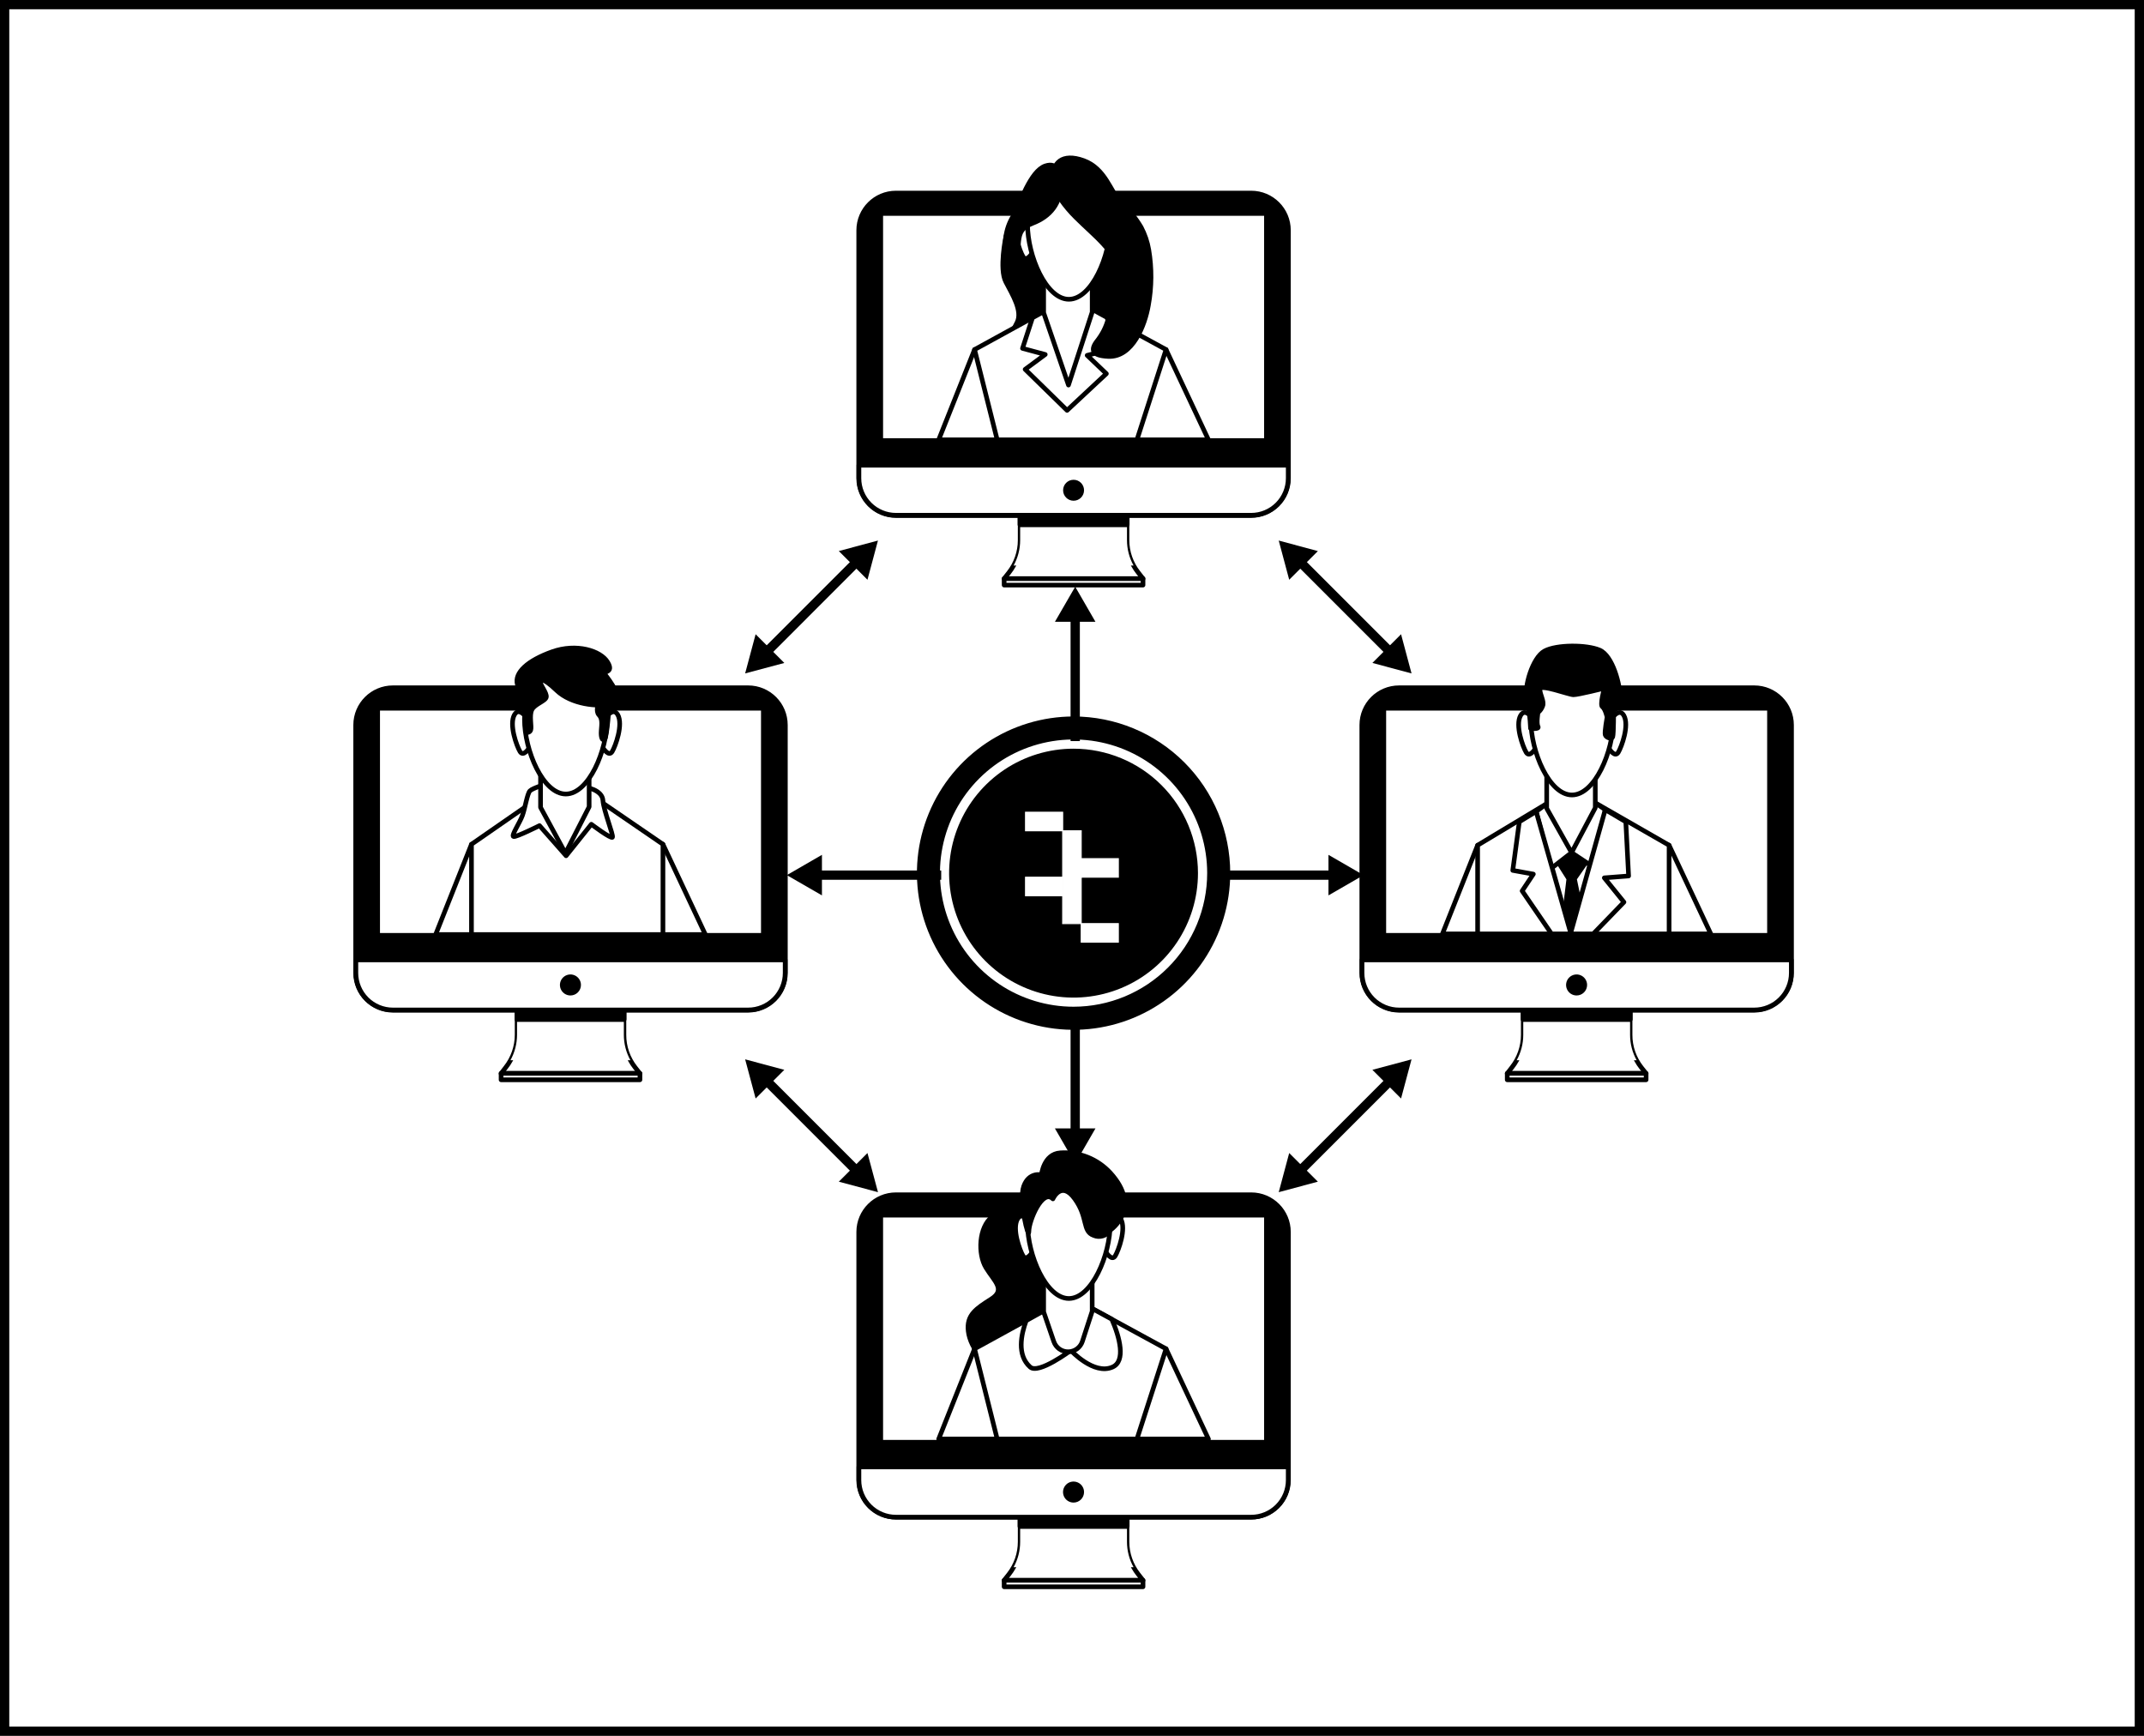 <svg width="462" height="374" viewBox="0 0 462 374" fill="none" xmlns="http://www.w3.org/2000/svg">
<rect width="462" height="374" fill="#1E1E1E"/>
<g clip-path="url(#clip0_0_1)">
<rect width="1440" height="3665" transform="translate(-150 -988)" fill="#0A0B0F"/>
<rect x="-150" y="-130" width="1440" height="996" fill="white"/>
<rect x="1" y="1" width="460" height="372" fill="white" stroke="black" stroke-width="2"/>
<path d="M242.849 332.188V324.38H219.83V332.188C219.832 334.738 218.973 337.213 217.391 339.213L216.378 340.493H246.301L245.296 339.213C243.709 337.216 242.846 334.739 242.849 332.188Z" fill="white" stroke="black" stroke-linecap="round" stroke-linejoin="round"/>
<g style="mix-blend-mode:multiply">
<path d="M218.422 337.667H244.266C243.334 335.991 242.846 334.105 242.849 332.188V324.38H219.83V332.188C219.831 334.104 219.347 335.989 218.422 337.667Z" fill="white"/>
</g>
<path d="M242.848 325.557H219.83V328.855H242.848V325.557Z" fill="black" stroke="black" stroke-width="1.095" stroke-linecap="round" stroke-linejoin="round"/>
<path d="M269.612 257.464H193.067C188.661 257.464 185.088 261.036 185.088 265.443V318.866C185.088 323.273 188.661 326.845 193.067 326.845H269.612C274.018 326.845 277.591 323.273 277.591 318.866V265.443C277.591 261.036 274.018 257.464 269.612 257.464Z" fill="black" stroke="black" stroke-width="1.095" stroke-linecap="round" stroke-linejoin="round"/>
<path d="M185.088 316.057H277.591V318.9C277.591 319.948 277.384 320.986 276.983 321.954C276.582 322.922 275.995 323.801 275.254 324.542C274.513 325.283 273.633 325.871 272.665 326.272C271.697 326.673 270.66 326.879 269.612 326.879H193.067C192.019 326.879 190.982 326.673 190.014 326.272C189.046 325.871 188.166 325.283 187.425 324.542C186.684 323.801 186.097 322.922 185.696 321.954C185.295 320.986 185.088 319.948 185.088 318.9V316.1V316.057Z" fill="white" stroke="black" stroke-linecap="round" stroke-linejoin="round"/>
<path d="M272.944 261.776H189.743V310.793H272.944V261.776Z" fill="white" stroke="black" stroke-width="1.095" stroke-linecap="round" stroke-linejoin="round"/>
<path d="M233.049 321.477C233.049 321.138 232.948 320.805 232.759 320.523C232.57 320.24 232.302 320.02 231.988 319.89C231.674 319.76 231.329 319.726 230.996 319.793C230.662 319.859 230.356 320.022 230.116 320.263C229.876 320.503 229.712 320.809 229.646 321.142C229.58 321.475 229.614 321.821 229.744 322.135C229.874 322.449 230.094 322.717 230.376 322.906C230.659 323.094 230.991 323.195 231.331 323.195C231.786 323.195 232.223 323.014 232.545 322.692C232.868 322.37 233.049 321.933 233.049 321.477Z" fill="black" stroke="black" stroke-width="1.095" stroke-linecap="round" stroke-linejoin="round"/>
<path d="M246.301 340.493H216.378V341.884H246.301V340.493Z" fill="white" stroke="black" stroke-linecap="round" stroke-linejoin="round"/>
<path d="M220.792 261.002C220.792 261.002 216.747 259.877 213.818 262.128C210.889 264.378 210.674 270.218 212.47 273.147C214.265 276.076 216.764 277.862 213.595 279.889C210.425 281.916 208.201 283.265 208.648 286.855C209.094 290.445 212.47 295.178 217.863 295.401C223.257 295.624 229.785 290.909 229.785 285.739C229.785 280.568 225.963 277.193 227.311 274.272C228.66 271.352 232.705 267.521 229.562 263.476C226.418 259.431 220.792 261.002 220.792 261.002Z" fill="black" stroke="black" stroke-linecap="round" stroke-linejoin="round"/>
<path d="M260.404 310.045L251.266 290.608H210.005L202.275 310.045H260.404Z" fill="white" stroke="black" stroke-linecap="round" stroke-linejoin="round"/>
<path d="M244.996 310.045L251.266 290.609L230.558 279.331L210.005 290.609L214.883 310.045H244.996Z" fill="white" stroke="black" stroke-linecap="round" stroke-linejoin="round"/>
<path d="M227.011 281.272L221.127 284.545C220.045 287.474 219.074 291.966 221.986 294.542C223.79 296.174 230.747 290.952 230.747 290.952C230.747 290.952 235.694 296.346 239.739 294.542C242.608 293.271 241.303 288.178 239.576 284.236L233.16 280.749L227.011 281.272Z" fill="white" stroke="black" stroke-linecap="round" stroke-linejoin="round"/>
<path d="M224.889 274.066V282.655L227.079 289.045C227.299 289.693 227.716 290.254 228.273 290.65C228.83 291.046 229.498 291.256 230.181 291.25C230.865 291.244 231.529 291.023 232.079 290.618C232.629 290.213 233.038 289.645 233.246 288.994L235.35 282.526V273.568L224.889 274.066Z" fill="white" stroke="black" stroke-linecap="round" stroke-linejoin="round"/>
<path d="M222.63 264.369C222.63 264.369 220.457 260.513 219.255 262.652C218.052 264.79 219.736 269.394 220.457 270.596C221.179 271.799 222.39 269.875 222.39 269.875" fill="white"/>
<path d="M222.63 264.369C222.63 264.369 220.457 260.513 219.255 262.652C218.052 264.79 219.736 269.394 220.457 270.596C221.179 271.799 222.39 269.875 222.39 269.875" stroke="black" stroke-linecap="round" stroke-linejoin="round"/>
<path d="M238.142 264.369C238.142 264.369 240.315 260.513 241.517 262.652C242.72 264.79 241.036 269.394 240.315 270.596C239.593 271.799 238.382 269.875 238.382 269.875" fill="white"/>
<path d="M238.142 264.369C238.142 264.369 240.315 260.513 241.517 262.652C242.72 264.79 241.036 269.394 240.315 270.596C239.593 271.799 238.382 269.875 238.382 269.875" stroke="black" stroke-linecap="round" stroke-linejoin="round"/>
<path d="M239.233 263.648C239.233 270.425 235.247 279.769 230.326 279.769C225.404 279.769 221.419 270.425 221.419 263.648C221.419 256.871 225.413 251.366 230.326 251.366C235.239 251.366 239.233 256.863 239.233 263.648Z" fill="white" stroke="black" stroke-linecap="round" stroke-linejoin="round"/>
<path d="M226.882 258.306C226.882 258.306 228.685 254.26 231.606 258.306C234.526 262.351 233.177 265.28 235.651 266.173C236.285 266.454 237 266.494 237.662 266.287C238.324 266.08 238.888 265.64 239.25 265.048C239.25 265.048 246.224 260.333 239.25 252.688C237.888 251.21 236.212 250.056 234.345 249.313C232.478 248.569 230.467 248.255 228.462 248.394C224.863 248.626 224.417 253.118 224.417 253.118C224.417 253.118 221.711 252.448 220.595 255.591C219.478 258.735 221.711 267.504 221.711 265.263C221.711 263.021 224.64 256.055 226.882 258.306Z" fill="black" stroke="black" stroke-linecap="round" stroke-linejoin="round"/>
<path d="M351.258 222.962V215.146H328.24V222.962C328.241 225.514 327.378 227.99 325.792 229.988L324.787 231.294H354.711L353.697 230.022C352.109 228.013 351.249 225.524 351.258 222.962Z" fill="white" stroke="black" stroke-linecap="round" stroke-linejoin="round"/>
<g style="mix-blend-mode:multiply">
<path d="M326.822 228.434H352.666C351.742 226.758 351.258 224.876 351.258 222.962V215.146H328.24V222.962C328.241 224.877 327.753 226.76 326.822 228.434Z" fill="white"/>
</g>
<path d="M351.258 216.323H328.24V219.621H351.258V216.323Z" fill="black" stroke="black" stroke-width="1.095" stroke-linecap="round" stroke-linejoin="round"/>
<path d="M378.021 148.23H301.476C297.07 148.23 293.497 151.803 293.497 156.209V209.632C293.497 214.039 297.07 217.612 301.476 217.612H378.021C382.428 217.612 386 214.039 386 209.632V156.209C386 151.803 382.428 148.23 378.021 148.23Z" fill="black" stroke="black" stroke-width="1.095" stroke-linecap="round" stroke-linejoin="round"/>
<path d="M293.497 206.824H386V209.624C386 210.672 385.794 211.709 385.393 212.677C384.992 213.645 384.404 214.525 383.663 215.266C382.922 216.007 382.042 216.594 381.074 216.995C380.106 217.396 379.069 217.603 378.021 217.603H301.476C300.429 217.603 299.391 217.396 298.423 216.995C297.455 216.594 296.575 216.007 295.834 215.266C295.093 214.525 294.506 213.645 294.105 212.677C293.704 211.709 293.497 210.672 293.497 209.624V206.824Z" fill="white" stroke="black" stroke-linecap="round" stroke-linejoin="round"/>
<path d="M381.345 152.55H298.144V201.567H381.345V152.55Z" fill="white" stroke="black" stroke-width="1.095" stroke-linecap="round" stroke-linejoin="round"/>
<path d="M341.449 212.218C341.449 211.878 341.349 211.546 341.16 211.263C340.971 210.981 340.703 210.761 340.389 210.631C340.075 210.5 339.73 210.466 339.396 210.533C339.063 210.599 338.757 210.763 338.517 211.003C338.277 211.243 338.113 211.549 338.047 211.882C337.981 212.216 338.015 212.561 338.145 212.875C338.275 213.189 338.495 213.457 338.777 213.646C339.06 213.835 339.392 213.935 339.732 213.935C340.187 213.935 340.624 213.754 340.946 213.432C341.268 213.11 341.449 212.673 341.449 212.218Z" fill="black" stroke="black" stroke-width="1.095" stroke-linecap="round" stroke-linejoin="round"/>
<path d="M354.711 231.259H324.787V232.651H354.711V231.259Z" fill="white" stroke="black" stroke-linecap="round" stroke-linejoin="round"/>
<path d="M368.65 201.215L359.666 182.114H318.405L310.821 201.215H368.65Z" fill="white" stroke="black" stroke-linecap="round" stroke-linejoin="round"/>
<path d="M359.666 201.215V182.113L343.691 172.949L338.958 170.836L333.633 172.949L318.405 182.113V201.215H359.666Z" fill="white" stroke="black" stroke-linecap="round" stroke-linejoin="round"/>
<path d="M335.239 184.913L338.057 189.345L336.648 201.018H341.681L339.268 189.345L342.488 184.716L338.263 179.88L335.239 184.913Z" fill="black" stroke="black" stroke-linecap="round" stroke-linejoin="round"/>
<path d="M338.649 183.702L334.235 187.129L331.014 174.847L333.633 172.949H343.691L345.907 174.452L344.095 187.327L338.649 183.702Z" fill="white" stroke="black" stroke-linecap="round" stroke-linejoin="round"/>
<path d="M333.29 165.571V174.169L338.649 183.702L343.76 174.048V165.073L333.29 165.571Z" fill="white" stroke="black" stroke-linecap="round" stroke-linejoin="round"/>
<path d="M331.031 155.874C331.031 155.874 328.866 152.018 327.664 154.157C326.462 156.295 328.145 160.89 328.866 162.101C329.588 163.312 330.79 161.38 330.79 161.38" fill="white"/>
<path d="M331.031 155.874C331.031 155.874 328.866 152.018 327.664 154.157C326.462 156.295 328.145 160.89 328.866 162.101C329.588 163.312 330.79 161.38 330.79 161.38" stroke="black" stroke-linecap="round" stroke-linejoin="round"/>
<path d="M346.551 155.874C346.551 155.874 348.715 152.018 349.918 154.157C351.12 156.295 349.437 160.89 348.715 162.101C347.994 163.312 346.792 161.38 346.792 161.38" fill="white"/>
<path d="M346.551 155.874C346.551 155.874 348.715 152.018 349.918 154.157C351.12 156.295 349.437 160.89 348.715 162.101C347.994 163.312 346.792 161.38 346.792 161.38" stroke="black" stroke-linecap="round" stroke-linejoin="round"/>
<path d="M347.642 155.153C347.642 161.93 343.657 171.283 338.735 171.283C333.814 171.283 329.871 161.93 329.871 155.153C329.871 148.376 333.857 142.871 338.778 142.871C343.699 142.871 347.642 148.368 347.642 155.153Z" fill="white" stroke="black" stroke-linecap="round" stroke-linejoin="round"/>
<path d="M327.999 191.956L334.338 201.215H343.313L349.935 194.37L345.709 189.139L350.94 188.736L350.339 177.063L345.907 174.452L338.46 201.018L331.014 174.847L327.389 177.063L325.981 187.533L330.412 188.332L327.999 191.956Z" fill="white" stroke="black" stroke-linecap="round" stroke-linejoin="round"/>
<path d="M329.811 156.939C329.811 156.939 331.804 157.197 331.417 156.536C331.031 155.874 331.417 153.521 331.417 153.521C331.877 153.154 332.225 152.666 332.422 152.112C332.826 151.107 331.821 149.69 331.821 148.488C331.821 147.285 338.057 149.69 339.062 149.69C340.067 149.69 345.709 148.282 345.709 148.282C345.709 148.282 344.696 151.906 345.306 152.31C345.916 152.714 346.311 154.526 346.311 154.526C346.311 154.526 345.709 157.747 345.907 158.348C346.105 158.949 347.316 159.353 347.522 158.752C347.728 158.15 347.719 152.911 347.719 152.911C347.719 152.911 349.128 153.117 349.128 150.334C349.128 147.552 347.522 141.273 344.696 140.071C341.87 138.868 335.446 138.86 332.826 140.268C330.206 141.677 328.394 148.118 329.004 150.334C329.446 152.511 329.716 154.72 329.811 156.939Z" fill="black" stroke="black" stroke-linecap="round" stroke-linejoin="round"/>
<path d="M242.849 116.374V108.558H219.83V116.374C219.83 118.921 218.971 121.393 217.391 123.391L216.378 124.671H246.301L245.296 123.391C243.71 121.396 242.848 118.922 242.849 116.374Z" fill="white" stroke="black" stroke-linecap="round" stroke-linejoin="round"/>
<g style="mix-blend-mode:multiply">
<path d="M218.422 121.845H244.266C243.335 120.172 242.847 118.288 242.849 116.374V108.558H219.83V116.374C219.83 118.287 219.346 120.169 218.422 121.845Z" fill="white"/>
</g>
<path d="M242.848 109.735H219.83V113.033H242.848V109.735Z" fill="black" stroke="black" stroke-width="1.095" stroke-linecap="round" stroke-linejoin="round"/>
<path d="M269.612 41.642H193.067C188.661 41.642 185.088 45.214 185.088 49.621V103.044C185.088 107.451 188.661 111.023 193.067 111.023H269.612C274.018 111.023 277.591 107.451 277.591 103.044V49.621C277.591 45.214 274.018 41.642 269.612 41.642Z" fill="black" stroke="black" stroke-width="1.095" stroke-linecap="round" stroke-linejoin="round"/>
<path d="M185.088 100.235H277.591V103.035C277.591 105.152 276.75 107.181 275.254 108.677C273.757 110.174 271.728 111.014 269.612 111.014H193.067C190.951 111.014 188.922 110.174 187.425 108.677C185.929 107.181 185.088 105.152 185.088 103.035V100.235Z" fill="white" stroke="black" stroke-linecap="round" stroke-linejoin="round"/>
<path d="M272.944 45.953H189.743V94.97H272.944V45.953Z" fill="white" stroke="black" stroke-width="1.095" stroke-linecap="round" stroke-linejoin="round"/>
<path d="M231.339 107.339C232.283 107.339 233.049 106.573 233.049 105.629C233.049 104.685 232.283 103.92 231.339 103.92C230.395 103.92 229.63 104.685 229.63 105.629C229.63 106.573 230.395 107.339 231.339 107.339Z" fill="black" stroke="black" stroke-width="1.095" stroke-linecap="round" stroke-linejoin="round"/>
<path d="M246.301 124.671H216.378V126.062H246.301V124.671Z" fill="white" stroke="black" stroke-linecap="round" stroke-linejoin="round"/>
<path d="M260.404 94.756L251.266 75.319H210.005L202.275 94.756H260.404Z" fill="white" stroke="black" stroke-linecap="round" stroke-linejoin="round"/>
<path d="M216.747 51.004C216.747 51.004 215.261 57.935 216.747 60.761C218.233 63.586 220.328 66.97 219.195 69.418C218.061 71.866 216.936 72.424 216.558 77.148C216.18 81.872 223.712 91.26 232.37 90.315C241.028 89.37 246.112 82.224 244.601 76.392C243.089 70.561 240.65 69.805 241.397 66.086C242.144 62.367 244.034 59.876 243.115 54.8C242.196 49.724 237.661 41.436 232.207 39.555C226.753 37.674 223.317 40.31 221.29 43.849C219.263 47.388 217.108 49.535 216.747 51.004Z" fill="black" stroke="black" stroke-linecap="round" stroke-linejoin="round"/>
<path d="M244.996 94.756L251.266 75.319L230.558 64.042L210.005 75.319L214.883 94.756H244.996Z" fill="white" stroke="black" stroke-linecap="round" stroke-linejoin="round"/>
<path d="M222.484 68.474L220.337 75.061L225.233 76.375L220.904 79.579L229.939 88.417L238.408 80.515L234.268 76.564L240.1 75.061L238.571 68.413L230.558 64.042L222.484 68.474Z" fill="white" stroke="black" stroke-linecap="round" stroke-linejoin="round"/>
<path d="M224.889 58.777V67.374L230.24 82.963L235.35 67.245V58.279L224.889 58.777Z" fill="white" stroke="black" stroke-linecap="round" stroke-linejoin="round"/>
<path d="M222.63 49.08C222.63 49.08 220.457 45.223 219.255 47.362C218.052 49.501 219.736 54.096 220.457 55.307C221.179 56.518 222.39 54.577 222.39 54.577" fill="white"/>
<path d="M222.63 49.08C222.63 49.08 220.457 45.223 219.255 47.362C218.052 49.501 219.736 54.096 220.457 55.307C221.179 56.518 222.39 54.577 222.39 54.577" stroke="black" stroke-linecap="round" stroke-linejoin="round"/>
<path d="M238.142 49.08C238.142 49.08 240.315 45.223 241.517 47.362C242.72 49.501 241.036 54.096 240.315 55.307C239.593 56.518 238.382 54.577 238.382 54.577" fill="white"/>
<path d="M238.142 49.08C238.142 49.08 240.315 45.223 241.517 47.362C242.72 49.501 241.036 54.096 240.315 55.307C239.593 56.518 238.382 54.577 238.382 54.577" stroke="black" stroke-linecap="round" stroke-linejoin="round"/>
<path d="M239.233 48.35C239.233 55.126 235.247 64.48 230.326 64.48C225.404 64.48 221.419 55.135 221.419 48.35C221.419 41.565 225.413 36.068 230.326 36.068C235.239 36.068 239.233 41.573 239.233 48.35Z" fill="white" stroke="black" stroke-linecap="round" stroke-linejoin="round"/>
<path d="M228.617 39.495C228.617 37.502 228.016 34.822 225.25 35.75C221.995 36.858 219.847 43.815 218.276 46.649C217.47 47.979 216.949 49.462 216.747 51.004C215.974 55.813 219.968 59.816 219.968 59.816C219.968 59.816 219.023 54.74 219.59 51.347C219.908 49.458 220.861 48.771 222.527 48.092C226.341 46.632 228.617 43.815 228.617 39.495Z" fill="black" stroke="black" stroke-linecap="round" stroke-linejoin="round"/>
<path d="M245.889 48.951C244.673 46.905 243.163 45.05 241.406 43.446C239.336 41.376 238.211 36.3 233.504 34.599C228.797 32.898 226.727 35.166 226.916 38.558C226.945 39.101 227.014 39.641 227.122 40.173C227.118 40.199 227.118 40.225 227.122 40.25C227.122 40.25 227.122 40.336 227.208 40.499C227.348 41.407 227.783 42.243 228.445 42.879L228.565 42.965C229.529 44.355 230.622 45.652 231.829 46.838C235.78 50.789 240.676 54.362 240.865 58.502C241.011 61.886 239.799 64.514 239.147 67.95H238.984C238.611 69.788 237.843 71.523 236.733 73.034C235.015 75.104 234.844 76.607 238.803 76.796C244.094 77.045 246.731 70.028 247.461 65.768C248.185 61.827 248.214 57.789 247.547 53.838C247.257 52.132 246.697 50.482 245.889 48.951Z" fill="black" stroke="black" stroke-linecap="round" stroke-linejoin="round"/>
<path d="M134.448 222.962V215.146H111.429V222.962C111.427 225.513 110.565 227.988 108.982 229.988L107.977 231.294H137.892L136.887 230.022C135.299 228.013 134.439 225.524 134.448 222.962Z" fill="white" stroke="black" stroke-linecap="round" stroke-linejoin="round"/>
<g style="mix-blend-mode:multiply">
<path d="M109.995 228.434H135.839C134.915 226.758 134.43 224.876 134.43 222.962V215.146H111.412V222.962C111.409 224.876 110.922 226.759 109.995 228.434Z" fill="white"/>
</g>
<path d="M134.448 216.323H111.429V219.621H134.448V216.323Z" fill="black" stroke="black" stroke-width="1.095" stroke-linecap="round" stroke-linejoin="round"/>
<path d="M161.211 148.23H84.666C80.26 148.23 76.687 151.803 76.687 156.209V209.632C76.687 214.039 80.26 217.612 84.666 217.612H161.211C165.618 217.612 169.19 214.039 169.19 209.632V156.209C169.19 151.803 165.618 148.23 161.211 148.23Z" fill="black" stroke="black" stroke-width="1.095" stroke-linecap="round" stroke-linejoin="round"/>
<path d="M76.687 206.824H169.19V209.624C169.19 210.672 168.984 211.709 168.583 212.677C168.182 213.645 167.594 214.525 166.853 215.266C166.112 216.007 165.232 216.594 164.264 216.995C163.296 217.396 162.259 217.603 161.211 217.603H84.666C83.618 217.603 82.581 217.396 81.613 216.995C80.645 216.594 79.765 216.007 79.024 215.266C78.283 214.525 77.696 213.645 77.295 212.677C76.894 211.709 76.687 210.672 76.687 209.624V206.824Z" fill="white" stroke="black" stroke-linecap="round" stroke-linejoin="round"/>
<path d="M164.535 152.55H81.334V201.567H164.535V152.55Z" fill="white" stroke="black" stroke-width="1.095" stroke-linecap="round" stroke-linejoin="round"/>
<path d="M124.639 212.218C124.639 211.878 124.538 211.546 124.35 211.263C124.161 210.981 123.893 210.761 123.579 210.631C123.265 210.5 122.919 210.466 122.586 210.533C122.253 210.599 121.947 210.763 121.707 211.003C121.466 211.243 121.303 211.549 121.236 211.882C121.17 212.216 121.204 212.561 121.334 212.875C121.464 213.189 121.684 213.457 121.967 213.646C122.249 213.835 122.582 213.935 122.921 213.935C123.377 213.935 123.814 213.754 124.136 213.432C124.458 213.11 124.639 212.673 124.639 212.218Z" fill="black" stroke="black" stroke-width="1.095" stroke-linecap="round" stroke-linejoin="round"/>
<path d="M137.9 231.259H107.977V232.651H137.9V231.259Z" fill="white" stroke="black" stroke-linecap="round" stroke-linejoin="round"/>
<path d="M151.995 201.353L142.856 181.907H101.595L93.874 201.353H151.995Z" fill="white" stroke="black" stroke-linecap="round" stroke-linejoin="round"/>
<path d="M142.856 201.352V181.907L129.492 172.751L122.148 170.63L114.805 172.751L101.595 181.907V201.352H142.856Z" fill="white" stroke="black" stroke-linecap="round" stroke-linejoin="round"/>
<path d="M117.725 168.929C117.725 168.929 114.788 169.788 114.195 170.398C113.602 171.008 113.164 174.074 112.58 175.689C111.996 177.304 110.081 180.095 110.674 180.241C111.266 180.387 116.256 177.888 116.256 177.888L121.985 184.381L127.422 177.596C127.422 177.596 131.716 180.834 131.974 180.387C132.232 179.94 130.067 174.658 129.921 172.451C129.775 170.244 126.537 169.513 124.631 169.367C122.724 169.221 117.725 168.929 117.725 168.929Z" fill="white" stroke="black" stroke-linecap="round" stroke-linejoin="round"/>
<path d="M116.48 165.373V173.962L121.839 183.831L126.95 173.842V164.867L116.48 165.373Z" fill="white" stroke="black" stroke-linecap="round" stroke-linejoin="round"/>
<path d="M114.221 155.711C114.221 155.711 112.056 151.863 110.854 153.993C109.652 156.123 111.335 160.735 112.056 161.938C112.778 163.14 113.98 161.216 113.98 161.216" fill="white"/>
<path d="M114.221 155.711C114.221 155.711 112.056 151.863 110.854 153.993C109.652 156.123 111.335 160.735 112.056 161.938C112.778 163.14 113.98 161.216 113.98 161.216" stroke="black" stroke-linecap="round" stroke-linejoin="round"/>
<path d="M129.75 155.711C129.75 155.711 131.914 151.863 133.116 153.993C134.319 156.123 132.635 160.735 131.914 161.938C131.192 163.14 129.99 161.216 129.99 161.216" fill="white"/>
<path d="M129.75 155.711C129.75 155.711 131.914 151.863 133.116 153.993C134.319 156.123 132.635 160.735 131.914 161.938C131.192 163.14 129.99 161.216 129.99 161.216" stroke="black" stroke-linecap="round" stroke-linejoin="round"/>
<path d="M130.832 154.947C130.832 161.723 126.846 171.077 121.925 171.077C117.004 171.077 113.018 161.723 113.018 154.947C113.018 148.17 117.004 142.673 121.925 142.673C126.846 142.673 130.832 148.17 130.832 154.947Z" fill="white" stroke="black" stroke-linecap="round" stroke-linejoin="round"/>
<path d="M128.942 151.545C128.942 151.545 128.315 153.263 129.062 154.036C129.81 154.809 129.689 155.9 129.561 157.394C129.432 158.889 129.81 159.765 130.308 159.267C130.806 158.769 131.304 151.794 131.304 151.296C131.304 150.798 128.942 151.545 128.942 151.545Z" fill="black" stroke="black" stroke-linecap="round" stroke-linejoin="round"/>
<path d="M113.121 153.907L113.37 157.772C113.468 157.807 113.572 157.822 113.676 157.815C113.78 157.809 113.882 157.782 113.975 157.735C114.068 157.689 114.15 157.624 114.218 157.545C114.285 157.466 114.336 157.374 114.367 157.274C114.616 156.527 113.989 154.157 114.616 152.911C115.243 151.666 117.605 151.047 117.725 150.171C117.845 149.295 116.48 147.68 116.48 147.062C116.48 146.444 116.858 145.817 119.967 148.78C123.076 151.743 128.813 152.387 131.802 151.64C134.791 150.893 131.184 146.409 130.437 145.413C129.689 144.417 132.429 145.164 130.935 142.673C129.44 140.182 124.201 138.559 118.97 140.431C113.74 142.304 110.751 144.915 111.498 147.534C112.245 150.154 113.121 153.907 113.121 153.907Z" fill="black" stroke="black" stroke-linecap="round" stroke-linejoin="round"/>
<path d="M231.692 217.431V244.409" stroke="black" stroke-width="2" stroke-miterlimit="10"/>
<path d="M227.32 243.129L231.692 250.687L236.055 243.129H227.32Z" fill="black"/>
<path d="M231.692 159.671V132.693" stroke="black" stroke-width="2" stroke-miterlimit="10"/>
<path d="M236.055 133.973L231.692 126.414L227.32 133.973H236.055Z" fill="black"/>
<path d="M202.816 188.555H175.838" stroke="black" stroke-width="2" stroke-miterlimit="10"/>
<path d="M177.117 184.183L169.551 188.555L177.117 192.918V184.183Z" fill="black"/>
<path d="M184.744 120.917L165.016 140.646" stroke="black" stroke-width="2" stroke-miterlimit="10"/>
<path d="M180.751 118.727L189.185 116.468L186.926 124.911L180.751 118.727Z" fill="black"/>
<path d="M162.826 136.652L160.567 145.095L169.01 142.836L162.826 136.652Z" fill="black"/>
<path d="M279.996 120.917L299.724 140.646" stroke="black" stroke-width="2" stroke-miterlimit="10"/>
<path d="M277.805 124.911L275.547 116.468L283.981 118.736L277.805 124.911Z" fill="black"/>
<path d="M295.731 142.836L304.165 145.095L301.906 136.652L295.731 142.836Z" fill="black"/>
<path d="M184.744 252.414L165.016 232.685" stroke="black" stroke-width="2" stroke-miterlimit="10"/>
<path d="M186.926 248.428L189.194 256.863L180.751 254.604L186.926 248.428Z" fill="black"/>
<path d="M169.01 230.503L160.567 228.244L162.826 236.679L169.01 230.503Z" fill="black"/>
<path d="M279.996 252.414L299.724 232.685" stroke="black" stroke-width="2" stroke-miterlimit="10"/>
<path d="M283.981 254.604L275.547 256.863L277.805 248.428L283.981 254.604Z" fill="black"/>
<path d="M301.906 236.679L304.165 228.244L295.731 230.503L301.906 236.679Z" fill="black"/>
<path d="M260.568 188.555H287.545" stroke="black" stroke-width="2" stroke-miterlimit="10"/>
<path d="M286.266 192.918L293.832 188.555L286.266 184.183V192.918Z" fill="black"/>
<path d="M232.739 190.573H230.094V200.193H232.739C236.725 200.193 237.953 198.398 237.953 195.22C237.953 192.042 236.725 190.573 232.739 190.573Z" fill="black"/>
<path d="M231.339 154.371C224.663 154.371 218.137 156.351 212.586 160.06C207.035 163.769 202.709 169.04 200.154 175.208C197.599 181.376 196.931 188.163 198.233 194.711C199.536 201.258 202.751 207.273 207.471 211.994C212.192 216.714 218.206 219.929 224.754 221.231C231.302 222.534 238.089 221.865 244.257 219.311C250.424 216.756 255.696 212.429 259.405 206.879C263.114 201.328 265.094 194.802 265.094 188.126C265.094 179.173 261.538 170.588 255.207 164.258C248.877 157.927 240.292 154.371 231.339 154.371ZM231.339 216.907C225.645 216.907 220.079 215.219 215.344 212.055C210.61 208.892 206.92 204.395 204.741 199.134C202.562 193.874 201.992 188.085 203.102 182.5C204.213 176.916 206.955 171.786 210.982 167.759C215.008 163.733 220.138 160.991 225.723 159.88C231.307 158.769 237.096 159.339 242.357 161.518C247.617 163.697 252.114 167.388 255.277 172.122C258.441 176.857 260.129 182.423 260.129 188.117C260.123 195.75 257.087 203.069 251.689 208.467C246.292 213.865 238.973 216.9 231.339 216.907Z" fill="black"/>
<path d="M237.197 181.529C237.197 178.729 235.969 177.355 232.456 177.355H230.094V185.772H232.456C235.917 185.772 237.197 184.321 237.197 181.529Z" fill="black"/>
<path d="M231.339 161.311C226.035 161.309 220.85 162.881 216.439 165.827C212.028 168.772 208.59 172.96 206.559 177.86C204.528 182.76 203.997 188.152 205.031 193.355C206.065 198.557 208.619 203.336 212.37 207.086C216.121 210.837 220.899 213.391 226.102 214.425C231.304 215.46 236.696 214.928 241.596 212.897C246.496 210.867 250.684 207.429 253.63 203.018C256.576 198.607 258.147 193.421 258.145 188.117C258.139 181.01 255.312 174.195 250.287 169.17C245.261 164.144 238.447 161.318 231.339 161.311ZM236.716 203.809V209.821H233.281V204.049H230.12V209.821H226.684V204.058H219.083V199.532H220.578C220.904 199.478 221.205 199.32 221.436 199.082C221.666 198.843 221.814 198.538 221.857 198.209V179.099C221.815 178.77 221.668 178.463 221.437 178.225C221.207 177.986 220.905 177.829 220.578 177.776H219.083V173.284H226.684V167.478H230.12V173.284H232.817H233.349V167.478H236.785V173.542C242.153 174.306 244.987 176.814 244.987 181.203C244.987 185.077 242.788 186.975 238.743 187.808V187.98C243.45 188.684 246.044 190.977 246.044 195.151C245.975 200.15 242.496 203.027 236.716 203.809Z" fill="black"/>
<circle cx="231.5" cy="188.5" r="25.5" fill="black"/>
<g filter="url(#filter0_d_0_1)">
<path d="M234 195V193V191V189H230V191V193V195V197V199H234V197V195Z" fill="white" stroke="white" stroke-width="0.219"/>
<path d="M236 203H238H240H242V199H240H238H236H234V203H236Z" fill="white" stroke="white" stroke-width="0.219"/>
<path d="M238 189H240H242V185H240H238H236H234V189H236H238Z" fill="white" stroke="white" stroke-width="0.219"/>
</g>
<g filter="url(#filter1_d_0_1)">
<path d="M230 179V181V183V185V187V189H234V187V185V183V181V179H230Z" fill="white" stroke="white" stroke-width="0.219"/>
<path d="M226 189H224H222V193H224H226H228H230V189H228H226Z" fill="white" stroke="white" stroke-width="0.219"/>
<path d="M228 175H226H224H222V179H224H226H228H230V175H228Z" fill="white" stroke="white" stroke-width="0.219"/>
</g>
</g>
<defs>
<filter id="filter0_d_0_1" x="228.878" y="184.891" width="13.231" height="18.218" filterUnits="userSpaceOnUse" color-interpolation-filters="sRGB">
<feFlood flood-opacity="0" result="BackgroundImageFix"/>
<feColorMatrix in="SourceAlpha" type="matrix" values="0 0 0 0 0 0 0 0 0 0 0 0 0 0 0 0 0 0 127 0" result="hardAlpha"/>
<feOffset dx="-1.013"/>
<feComposite in2="hardAlpha" operator="out"/>
<feColorMatrix type="matrix" values="0 0 0 0 0.843 0 0 0 0 0.875 0 0 0 0 0.137 0 0 0 1 0"/>
<feBlend mode="normal" in2="BackgroundImageFix" result="effect1_dropShadow_0_1"/>
<feBlend mode="normal" in="SourceGraphic" in2="effect1_dropShadow_0_1" result="shape"/>
</filter>
<filter id="filter1_d_0_1" x="220.878" y="174.891" width="13.231" height="18.219" filterUnits="userSpaceOnUse" color-interpolation-filters="sRGB">
<feFlood flood-opacity="0" result="BackgroundImageFix"/>
<feColorMatrix in="SourceAlpha" type="matrix" values="0 0 0 0 0 0 0 0 0 0 0 0 0 0 0 0 0 0 127 0" result="hardAlpha"/>
<feOffset dx="-1.013"/>
<feComposite in2="hardAlpha" operator="out"/>
<feColorMatrix type="matrix" values="0 0 0 0 0.843 0 0 0 0 0.875 0 0 0 0 0.137 0 0 0 1 0"/>
<feBlend mode="normal" in2="BackgroundImageFix" result="effect1_dropShadow_0_1"/>
<feBlend mode="normal" in="SourceGraphic" in2="effect1_dropShadow_0_1" result="shape"/>
</filter>
<clipPath id="clip0_0_1">
<rect width="1440" height="3665" fill="white" transform="translate(-150 -988)"/>
</clipPath>
</defs>
</svg>
